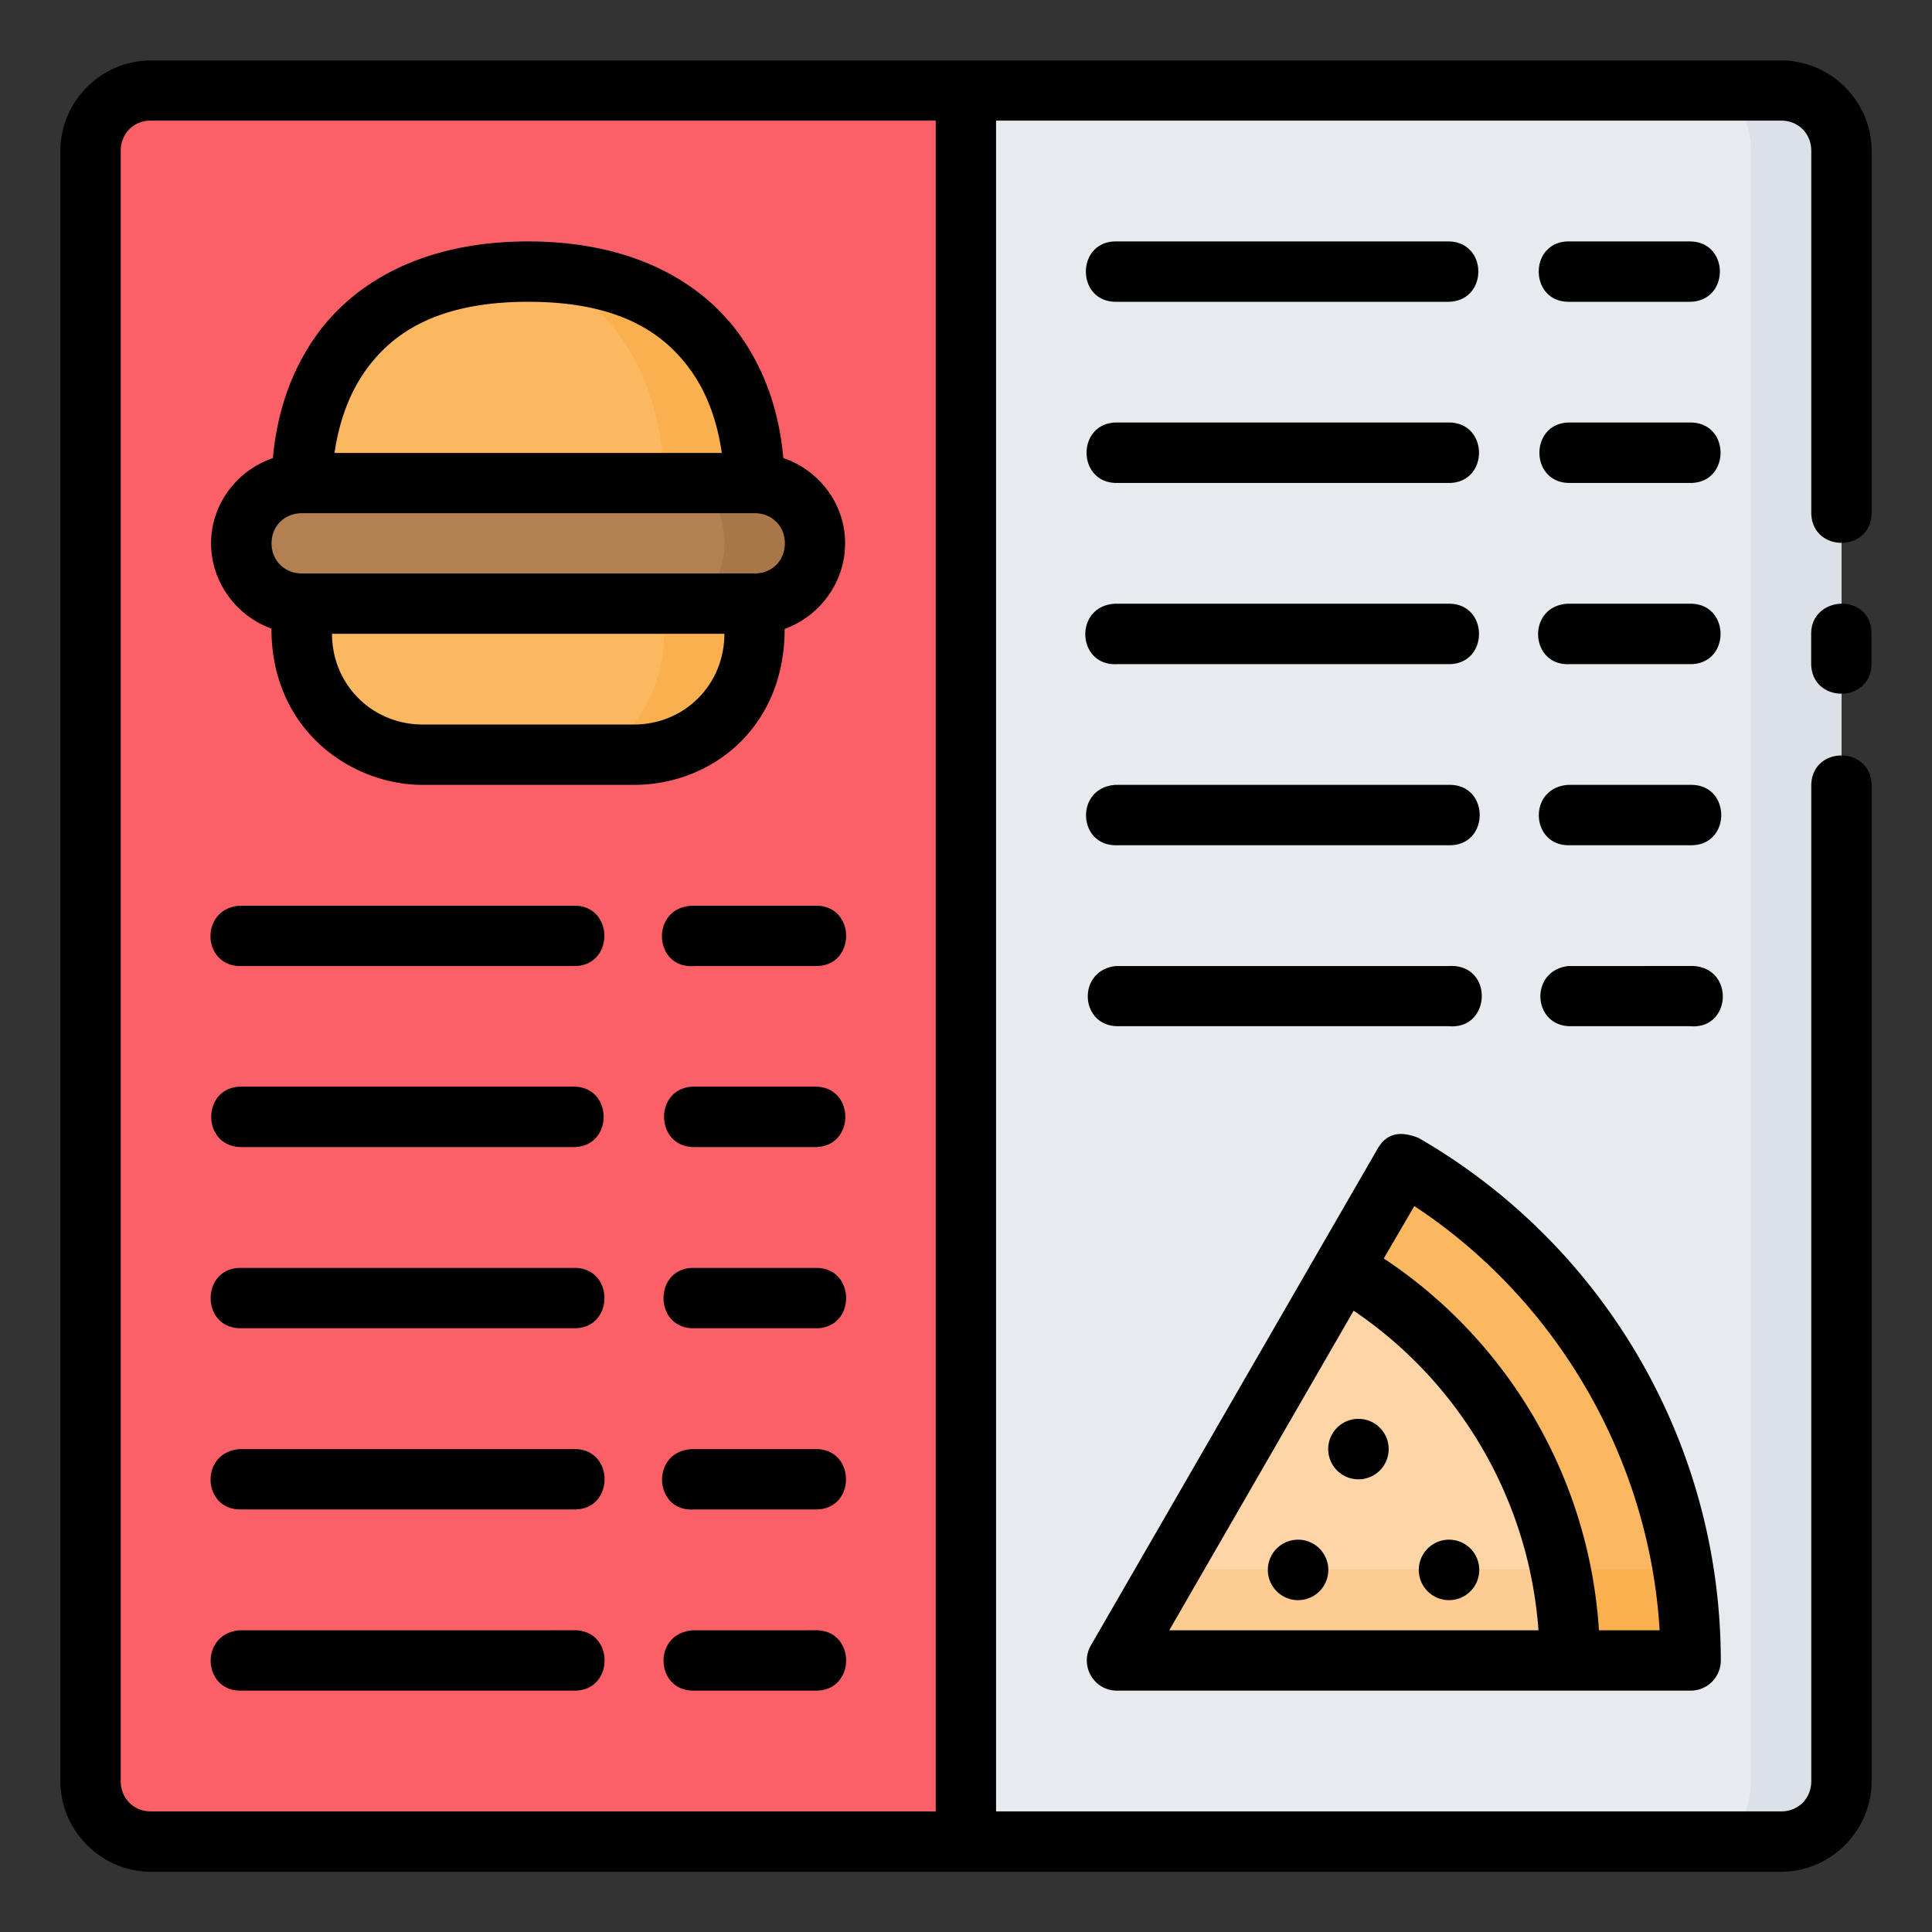 <svg xmlns="http://www.w3.org/2000/svg" viewBox="0 0 16.933 16.933" width="24" height="24"><rect x="0" y="0" width="16.933" height="16.933" fill="#333333" stroke="none"/><g transform="translate(0 -280.067)"><path fill="#fc6067" d="M 8.467,280.86 H 1.323 c -0.293,0 -0.529,0.236 -0.529,0.529 v 14.287 c 0,0.293 0.236,0.529 0.529,0.529 h 7.144 z"/><path fill="#e7ebef" d="m 8.467,280.86 v 15.346 h 7.144 c 0.293,0 0.529,-0.236 0.529,-0.529 v -14.287 c 0,-0.293 -0.236,-0.529 -0.529,-0.529 z"/><path fill="#fcb860" d="M4.63 282.448c-1.72 0-1.984 1.266-1.984 1.852v1.323c0 .586.472 1.058 1.058 1.058h1.852c.586 0 1.058-.472 1.058-1.058v-1.323c0-.586-.265-1.852-1.984-1.852zM12.301 290.269l-2.511 4.35h5.027a5.027 5.027 0 0 0-2.516-4.35z"/><path fill="#fdd5a6" d="m 11.772,291.185 -1.983,3.434 h 3.969 c -0.001,-1.417 -0.758,-2.726 -1.986,-3.434 z"/><path fill="#dbe1e7" d="m 15.138,280.86 c 0.128,0.141 0.208,0.326 0.208,0.529 v 14.287 c 0,0.203 -0.08,0.388 -0.208,0.53 h 0.472 c 0.293,0 0.529,-0.236 0.529,-0.529 v -14.287 c 0,-0.293 -0.236,-0.529 -0.529,-0.529 z" color="#000" font-family="sans-serif" font-weight="400" overflow="visible" style="line-height:normal;font-variant-ligatures:normal;font-variant-position:normal;font-variant-caps:normal;font-variant-numeric:normal;font-variant-alternates:normal;font-feature-settings:normal;text-indent:0;text-align:start;text-decoration-line:none;text-decoration-style:solid;text-decoration-color:#000;text-transform:none;text-orientation:mixed;shape-padding:0;isolation:auto;mix-blend-mode:normal"/><path fill="#fbb04f" d="M4.78 282.455c.277.143.491.332.644.544.328.454.396.968.396 1.301v1.322c0 .434-.213.817-.537 1.059h.273c.586 0 1.058-.472 1.058-1.058v-1.323c0-.568-.253-1.771-1.835-1.845zM10.247 293.825l-.458.793h5.027a5.027 5.027 0 0 0-.07-.793z" color="#000" font-family="sans-serif" font-weight="400" overflow="visible" style="line-height:normal;font-variant-ligatures:normal;font-variant-position:normal;font-variant-caps:normal;font-variant-numeric:normal;font-variant-alternates:normal;font-feature-settings:normal;text-indent:0;text-align:start;text-decoration-line:none;text-decoration-style:solid;text-decoration-color:#000;text-transform:none;text-orientation:mixed;shape-padding:0;isolation:auto;mix-blend-mode:normal"/><path fill="#fdcc93" d="m 10.247,293.825 -0.458,0.793 h 3.969 c -2.46e-4,-0.27 -0.028,-0.535 -0.081,-0.793 z" color="#000" font-family="sans-serif" font-weight="400" overflow="visible" style="line-height:normal;font-variant-ligatures:normal;font-variant-position:normal;font-variant-caps:normal;font-variant-numeric:normal;font-variant-alternates:normal;font-feature-settings:normal;text-indent:0;text-align:start;text-decoration-line:none;text-decoration-style:solid;text-decoration-color:#000;text-transform:none;text-orientation:mixed;shape-padding:0;isolation:auto;mix-blend-mode:normal"/><path fill="#b38051" d="m 2.646,284.3 h 3.969 c 0.293,0 0.529,0.236 0.529,0.529 v 0 c 0,0.293 -0.236,0.529 -0.529,0.529 H 2.646 c -0.293,0 -0.529,-0.236 -0.529,-0.529 v 0 c 0,-0.293 0.236,-0.529 0.529,-0.529 z"/><path fill="#a77649" d="m 6.142,284.3 c 0.128,0.141 0.208,0.326 0.208,0.529 0,0.203 -0.08,0.388 -0.208,0.529 h 0.473 c 0.293,0 0.529,-0.236 0.529,-0.529 0,-0.293 -0.236,-0.529 -0.529,-0.529 z" color="#000" font-family="sans-serif" font-weight="400" overflow="visible" style="line-height:normal;font-variant-ligatures:normal;font-variant-position:normal;font-variant-caps:normal;font-variant-numeric:normal;font-variant-alternates:normal;font-feature-settings:normal;text-indent:0;text-align:start;text-decoration-line:none;text-decoration-style:solid;text-decoration-color:#000;text-transform:none;text-orientation:mixed;shape-padding:0;isolation:auto;mix-blend-mode:normal"/><path d="m 1.322,280.597 c -0.435,0 -0.793,0.358 -0.793,0.793 v 14.287 c 0,0.435 0.358,0.795 0.793,0.795 H 15.611 c 0.435,0 0.793,-0.36 0.793,-0.795 v -8.73 c -0.008,-0.345 -0.522,-0.345 -0.529,0 v 8.73 c 0,0.151 -0.112,0.266 -0.264,0.266 H 8.73 v -14.819 h 6.881 c 0.151,0 0.264,0.114 0.264,0.266 v 3.176 c 0.008,0.345 0.522,0.345 0.529,0 v -3.176 c 0,-0.435 -0.358,-0.793 -0.793,-0.793 z m 0,0.527 h 6.879 v 14.819 H 1.322 c -0.151,0 -0.264,-0.115 -0.264,-0.266 v -14.287 c 0,-0.151 0.112,-0.266 0.264,-0.266 z m 3.308,1.059 c -0.925,0 -1.524,0.362 -1.852,0.816 -0.264,0.366 -0.358,0.765 -0.386,1.083 -0.313,0.107 -0.542,0.401 -0.542,0.747 0,0.342 0.223,0.637 0.529,0.747 0,0.9 0.71,1.37 1.324,1.37 h 1.852 c 0.681,0 1.322,-0.5 1.322,-1.367 0.307,-0.11 0.53,-0.408 0.53,-0.75 0,-0.347 -0.229,-0.641 -0.542,-0.748 -0.027,-0.317 -0.121,-0.716 -0.384,-1.082 -0.328,-0.454 -0.927,-0.816 -1.852,-0.816 z m 5.158,0 c -0.361,-0.008 -0.361,0.537 0,0.529 h 2.91 c 0.345,-0.008 0.345,-0.522 0,-0.529 z m 3.969,0 c -0.361,-0.008 -0.361,0.537 0,0.529 h 1.058 c 0.345,-0.008 0.345,-0.522 0,-0.529 z m -9.127,0.529 c 0.795,0 1.188,0.273 1.422,0.598 0.165,0.228 0.242,0.498 0.274,0.727 H 2.932 c 0.033,-0.229 0.11,-0.498 0.275,-0.727 0.234,-0.325 0.629,-0.598 1.424,-0.598 z m 5.158,1.058 c -0.353,0 -0.353,0.53 0,0.53 h 2.91 c 0.353,0 0.353,-0.53 0,-0.53 z m 3.969,0 c -0.353,0 -0.353,0.53 0,0.53 h 1.058 c 0.353,0 0.353,-0.53 0,-0.53 z m -11.111,0.795 h 3.969 c 0.151,0 0.264,0.112 0.264,0.264 0,0.151 -0.112,0.264 -0.264,0.264 H 2.646 c -0.151,0 -0.266,-0.112 -0.266,-0.264 0,-0.151 0.114,-0.264 0.266,-0.264 z m 7.13,0.793 c -0.366,0.017 -0.341,0.547 0.012,0.53 h 2.91 c 0.353,0 0.353,-0.53 0,-0.53 z m 3.968,0 c -0.366,0.017 -0.34,0.547 0.013,0.53 h 1.058 c 0.353,0 0.353,-0.53 0,-0.53 z m 2.395,0 c -0.132,0.003 -0.265,0.093 -0.265,0.264 v 0.266 c 0.008,0.345 0.522,0.345 0.529,0 v -0.266 c 0,-0.181 -0.132,-0.266 -0.265,-0.264 z m -13.23,0.264 h 3.44 c 0,0.444 -0.348,0.795 -0.793,0.795 H 3.705 c -0.444,0 -0.795,-0.351 -0.795,-0.795 z m 6.867,1.324 c -0.357,0.024 -0.333,0.538 0.012,0.529 h 2.91 c 0.361,0.008 0.361,-0.537 0,-0.529 z m 3.968,0 c -0.357,0.024 -0.332,0.538 0.013,0.529 h 1.058 c 0.361,0.008 0.361,-0.537 0,-0.529 z m -11.642,1.059 c -0.358,0.025 -0.332,0.539 0.014,0.529 h 2.91 c 0.361,0.008 0.361,-0.537 0,-0.529 z m 3.969,0 c -0.375,0.011 -0.347,0.556 0.013,0.529 H 7.145 c 0.361,0.008 0.361,-0.537 0,-0.529 z m 6.656,0.528 c -0.01,-2e-4 -0.02,1.2e-4 -0.029,10e-4 H 9.777 c -0.337,0.04 -0.315,0.518 0.012,0.527 h 2.91 c 0.363,0.032 0.394,-0.519 0.029,-0.528 z m 2.102,5.3e-4 -1.085,5.3e-4 c -0.337,0.04 -0.315,0.518 0.012,0.527 h 1.058 c 0.363,0.032 0.393,-0.519 0.014,-0.528 z m -12.713,1.057 c -0.353,0 -0.353,0.53 0,0.53 h 2.91 c 0.353,0 0.353,-0.53 0,-0.53 z m 3.969,0 c -0.353,0 -0.353,0.53 0,0.53 h 1.059 c 0.353,0 0.353,-0.53 0,-0.53 z m 6.232,0.418 c -0.107,-0.014 -0.186,0.027 -0.245,0.13 l -2.511,4.35 c -0.101,0.176 0.025,0.396 0.228,0.396 h 5.027 c 0.147,8e-4 0.267,-0.118 0.266,-0.266 -0.002,-1.889 -1.013,-3.634 -2.649,-4.578 -0.042,-0.017 -0.08,-0.027 -0.116,-0.032 z m 0.079,0.629 c 1.253,0.825 2.06,2.22 2.15,3.718 h -0.532 c -0.084,-1.321 -0.782,-2.527 -1.886,-3.259 z m -10.279,0.542 c -0.361,-0.008 -0.361,0.537 0,0.529 h 2.91 c 0.361,0.008 0.361,-0.537 0,-0.529 z m 3.969,0 c -0.361,-0.008 -0.361,0.537 0,0.529 h 1.059 c 0.361,0.008 0.361,-0.537 0,-0.529 z m 5.778,0.375 c 0.941,0.636 1.538,1.668 1.62,2.801 h -3.236 z m 0.042,0.948 a 0.265,0.265 0 0 0 -0.265,0.265 0.265,0.265 0 0 0 0.265,0.265 0.265,0.265 0 0 0 0.265,-0.265 0.265,0.265 0 0 0 -0.265,-0.265 z m -9.803,0.265 c -0.358,0.025 -0.332,0.539 0.013,0.529 H 5.028 c 0.361,0.008 0.361,-0.537 0,-0.529 z m 3.969,0 c -0.375,0.011 -0.347,0.556 0.013,0.529 h 1.059 c 0.361,0.008 0.361,-0.537 0,-0.529 z m 5.305,0.794 a 0.265,0.265 0 0 0 -0.265,0.265 0.265,0.265 0 0 0 0.265,0.265 0.265,0.265 0 0 0 0.265,-0.265 0.265,0.265 0 0 0 -0.265,-0.265 z m 1.323,0 a 0.265,0.265 0 0 0 -0.265,0.265 0.265,0.265 0 0 0 0.265,0.265 0.265,0.265 0 0 0 0.265,-0.265 0.265,0.265 0 0 0 -0.265,-0.265 z m -10.596,0.794 c -0.358,0.025 -0.332,0.539 0.013,0.529 H 5.028 c 0.361,0.008 0.361,-0.537 0,-0.529 z m 3.969,0 c -0.358,0.025 -0.332,0.539 0.013,0.529 H 7.145 c 0.361,0.008 0.361,-0.537 0,-0.529 z" color="#000" font-family="sans-serif" font-weight="400" overflow="visible" style="line-height:normal;font-variant-ligatures:normal;font-variant-position:normal;font-variant-caps:normal;font-variant-numeric:normal;font-variant-alternates:normal;font-feature-settings:normal;text-indent:0;text-align:start;text-decoration-line:none;text-decoration-style:solid;text-decoration-color:#000;text-transform:none;text-orientation:mixed;shape-padding:0;isolation:auto;mix-blend-mode:normal"/></g></svg>